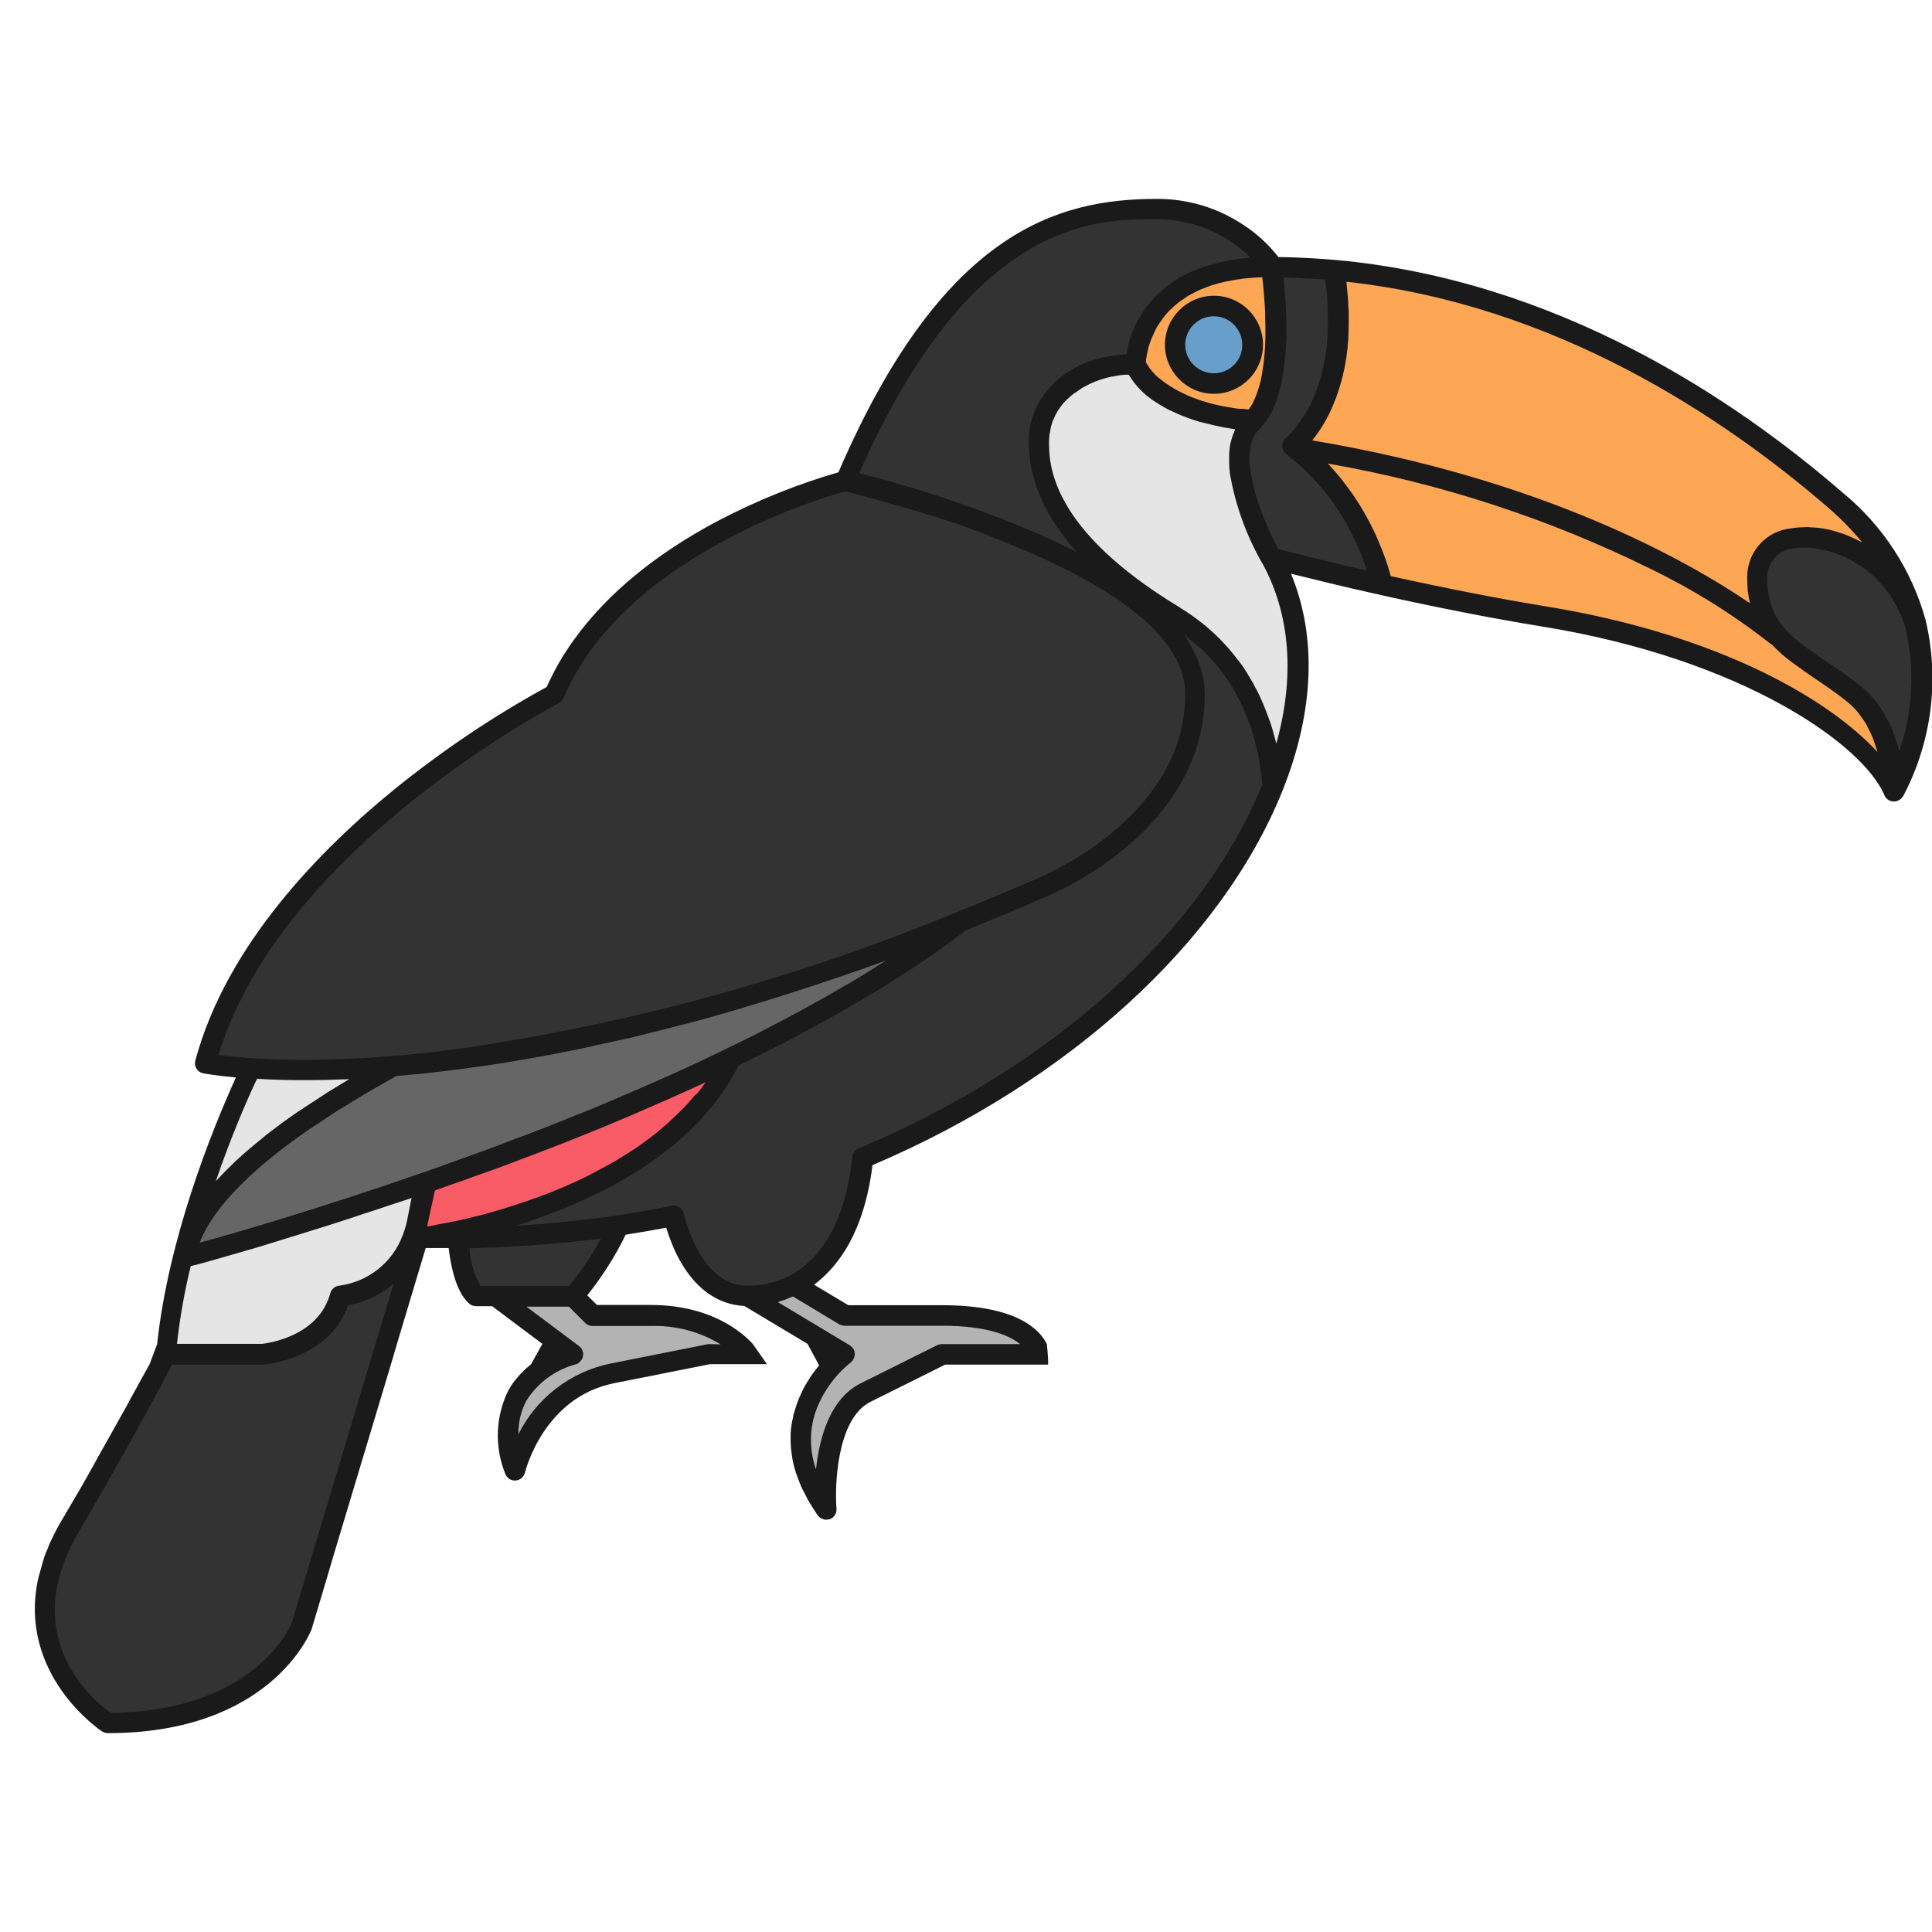 <svg enable-background="new 0 0 800 800" viewBox="0 0 800 800" xmlns="http://www.w3.org/2000/svg"><g transform="translate(-68.52 -1183.639)"><path d="m861.5 1441.5c-.3-.9-.6-1.7-.9-2.6-13.8-37.7-64.3-42.8-64.3-16.1s18.6 31.1 40.2 48.2c12.3 9.8 15.8 26.6 16.5 39.3 10.9-21.1 13.9-45.6 8.5-68.8z" fill="#333"/><path d="m615.3 1352.5c-1.4 2.9-3 5.6-4.9 8.2 1.9-2.6 3.5-5.4 4.9-8.2z" fill="none"/><path d="m620.2 1338.6c-.7 2.7-1.5 5.4-2.4 8 .9-2.6 1.7-5.2 2.4-8z" fill="none"/><path d="m860.5 1438.9c.3.8.6 1.7.9 2.6-5.5-19.9-17.1-37.7-33.1-50.8-56.7-49.1-128.8-88.1-207.3-95.3 1.5 9.3 2 18.7 1.5 28-.3 5.1-1.1 10.2-2.3 15.2-.7 2.7-1.5 5.4-2.4 8-.8 2.1-1.6 4-2.4 5.8-1.4 2.9-3 5.6-4.9 8.2-1.4 2.1-3 4-4.8 5.9-.6.7-1.3 1.3-1.9 1.9.3.2.6.4.8.6 133.3 20.7 199.6 77.9 199.6 77.9s-66.3-57.2-199.6-77.9c10.2 7.9 18.7 17.7 25 28.9.7 1.3 1.4 2.6 2.1 3.8 1.3 2.5 2.5 5.1 3.5 7.5.5 1.2 1 2.4 1.5 3.6.9 2.4 1.7 4.6 2.4 6.8s1.3 4.2 1.8 6.1c19.5 4.4 43.1 9.2 66.9 13.1 85.7 13.9 135.6 50.7 144.7 72.3 0 0 .2-.3.5-.8-.7-12.7-4.2-29.6-16.5-39.3-21.6-17.2-40.2-21.5-40.2-48.2s50.4-21.5 64.2 16.1z" fill="#fda654"/><g fill="#7a7a7a"><path d="m635.3 1413.6c-1.7 0-3.2-1-3.9-2.6-1-2.5-2.2-4.9-3.4-7.2-1.1-2.1-.4-4.6 1.7-5.8 2.1-1.1 4.6-.4 5.8 1.7 0 .1.1.1.1.2 1.3 2.5 2.5 5.1 3.7 7.8.9 2.2-.1 4.7-2.2 5.6-.7.2-1.2.3-1.8.3z"/><path d="m620.2 1342.9c-.3 0-.7 0-1-.1-1.9-.5-3.2-2.2-3.2-4.1 0-.3 0-.7.1-1 1.2-4.7 1.9-9.6 2.2-14.5.1-2.3 2-4.2 4.4-4.1 2.3.1 4.2 2 4.1 4.4v.3c-.3 5.4-1.2 10.7-2.4 15.9-.5 1.9-2.2 3.2-4.2 3.2z"/><path d="m639.2 1424c-1.8 0-3.5-1.2-4-3-.7-2.2-1.5-4.4-2.3-6.6-.9-2.2.2-4.7 2.4-5.5 2.2-.9 4.7.2 5.5 2.4.9 2.3 1.7 4.7 2.5 7.1.7 2.2-.5 4.6-2.8 5.3-.5.3-.9.3-1.3.3z"/><path d="m605.7 1370.8c-2.3 0-4.3-1.9-4.3-4.3 0-1.1.4-2.1 1.2-2.9 1.6-1.7 3-3.5 4.4-5.4s4.1-2.3 5.9-.9 2.3 3.9 1 5.8c-1.6 2.2-3.3 4.3-5.1 6.3-.8.9-1.9 1.4-3.1 1.4z"/><path d="m615.3 1356.7c-2.3 0-4.3-1.9-4.3-4.3 0-.6.1-1.3.4-1.9.7-1.5 1.5-3.3 2.3-5.4.8-2.2 3.3-3.3 5.5-2.5s3.3 3.3 2.5 5.5c-.9 2.4-1.7 4.4-2.6 6.2-.7 1.5-2.1 2.4-3.8 2.4z"/><path d="m604.6 1373.3c-.9 0-1.8-.3-2.6-.9l-.8-.6c-1.9-1.4-2.3-4.1-.9-6 .1-.2.3-.4.5-.5.5-.5 1.1-1 1.6-1.6l.1-.1c1.7-1.6 4.4-1.5 6 .2 1.5 1.5 1.6 3.9.2 5.6 0 2.2-1.9 4-4.1 3.9z"/><path d="m629.7 1402.3c-1.5 0-2.9-.8-3.7-2.1-6-10.7-14.2-20.2-23.9-27.7-1.9-1.4-2.3-4-.9-5.9s4-2.3 5.9-.9c.1 0 .1.1.2.1 10.7 8.2 19.5 18.5 26.1 30.2 1.2 2 .4 4.6-1.6 5.8-.7.3-1.4.5-2.1.5z"/></g><path d="m639.2 1419.8c-.7-2.2-1.5-4.4-2.4-6.8-.5-1.2-.9-2.4-1.5-3.6-1-2.4-2.2-5-3.5-7.5-.7-1.3-1.4-2.6-2.1-3.8-6.3-11.2-14.8-21.1-25-28.9-.3-.2-.5-.4-.8-.6.6-.6 1.2-1.2 1.9-1.9 1.7-1.8 3.3-3.8 4.8-5.9 1.8-2.6 3.5-5.3 4.9-8.2.9-1.8 1.7-3.7 2.4-5.8 1-2.6 1.8-5.3 2.4-8 1.2-5 2-10.1 2.3-15.2.5-9.4 0-18.8-1.5-28-3.2-.3-6.5-.5-9.7-.7-5.3-.3-10.7-.5-16.1-.5 0 0 7.6 49.4-8 64.3s8 56.3 8 56.3 18.9 5 45.7 11c-.6-2-1.1-4.1-1.8-6.2z" fill="#333"/><path d="m258.8 1622.1c-9.9 1.3-19.1 2.3-27.7 3-15.9 8.6-31.2 18.2-45.8 28.9-20.7 15.5-37.9 33.1-40.2 50.2 0 0 15.5-4.1 40.2-11.6 16.4-5 36.8-11.5 59.5-19.4 70.3-24.5 162.2-62.2 221.3-108.1-86.4 34.5-155.9 50.2-207.3 57z" fill="#666"/><path d="m418.4 1382.7s-93.1 23.4-120.6 88.4c0 0-120.4 61.8-144.7 152.7 6.3 1.1 12.7 1.8 19.1 2.1 3.8.2 8.1.5 13 .6 15.3.3 30.6-.2 45.8-1.5 8.5-.7 17.8-1.7 27.7-3 51.4-6.7 120.9-22.5 207.3-57 10.7-4.3 21.6-8.8 32.7-13.6 0 0 64.3-24.9 64.3-80.4.1-55.4-144.6-88.3-144.6-88.3z" fill="#333"/><path d="m257.7 1700.4h-16.1c-2.3 0-4.2-1.9-4.2-4.3 0-2.1 1.6-3.9 3.7-4.2.1 0 6.3-.8 15.9-2.9 2.3-.5 4.6.9 5.1 3.2 0 .2.1.4.1.6.1.9.1 1.8.2 2.8.2 2.3-1.5 4.4-3.9 4.6-.1 0-.2 0-.4 0z" fill="#7a7a7a"/><path d="m265.7 1720.3h40.2c7.8-8.7 14.2-18.5 19-29.2-22.1 3.3-44.4 5-66.8 5.1.7 8.1 2.6 20 7.6 24.1z" fill="#333"/><path d="m244.8 1673.2c-1.3 5.4-2.4 10.5-3.2 15-.5 2.7-1.2 5.4-2.2 8h2.2s8.2-1 20.6-3.9l.7-.2c1.3-.3 2.7-.7 4.2-1l.7-.2c1.6-.4 3.3-.9 5-1.3h.1c7.3-2 15.4-4.6 23.8-7.9 2.1-.8 4.2-1.7 6.4-2.6 25.9-10.9 53.2-28.2 67.3-55.3.4-.8.8-1.5 1.2-2.2-41.4 19.5-83.7 36.7-126.8 51.6z" fill="#f95b67"/><path d="m185.3 1692.6c-24.7 7.5-40.2 11.6-40.2 11.6 2.3-17.1 19.5-34.7 40.2-50.2 14.6-10.7 29.9-20.3 45.8-28.9-15.2 1.3-30.5 1.8-45.8 1.5-4.9-.1-9.2-.3-13-.6-9.8 20.9-31.1 70.6-35.2 118.4h40.2s26.2-2.1 32.2-24.1c13.5-1.8 24.9-10.8 29.7-23.5.1-.2.2-.4.3-.6 1-2.6 1.7-5.3 2.2-8 .8-4.5 1.9-9.5 3.2-15-22.8 7.8-43.2 14.4-59.6 19.4z" fill="#e5e5e5"/><path d="m587.8 1357.9c14.7-15.6 7.4-63.7 7.4-63.7-56.4 0-56.3 40.2-56.3 40.2s5.4 19.7 48.9 23.5z" fill="#fda654"/><path d="m595.3 1414.8s-23.6-41.4-8-56.3c.2-.2.4-.4.6-.7-43.5-3.8-48.8-23.5-48.8-23.5-23.8 0-40.2 14.1-40.2 32.2s8.2 43.4 56.3 72.3c31.2 18.8 38.8 50.5 40.3 70.4 13.5-33.7 14.3-67-.2-94.4z" fill="#e5e5e5"/></g><circle cx="502.68" cy="142.761" fill="#689fca" r="16.1"/><g transform="translate(-68.52 -1183.639)"><path d="m239.1 1696.8c-4.8 12.7-16.2 21.7-29.7 23.5-6 22-32.1 24.1-32.2 24.1h-40.2s-10.5 21.4-40.2 72.3c-3 5.1-5.4 10.5-7.2 16.1-12.9 41 23.3 64.3 23.3 64.3 64.9 0 80.4-40.2 80.4-40.2l7.2-24.1 26.5-88.4 14.5-48.2z" fill="#333"/><path d="m338 1728.3h-24.1l-8-8h-32.2l32.2 24.1s-37.1 8.8-24.1 48.2c0 0 7.8-33.8 40.2-40.2l40.2-8h16.1c-.1 0-11.7-16.1-40.3-16.1z" fill="#b3b3b3"/><path d="m418.4 1744.4c-19.9 14.8-24 42.9-9.2 62.8.4.5.8 1 1.1 1.5 0 0-3-38 16.1-48.2l32.2-16.1h40.2s-2.1-16.1-40.2-16.1h-40.2l-21.1-12.6c-5.9 3.1-12.5 4.6-19.1 4.6z" fill="#b3b3b3"/><path d="m555.1 1438.9c-48.1-29-56.3-54.3-56.3-72.3s16.4-32.2 40.2-32.2c0 0-.1-40.2 56.3-40.2-3.9-5.5-8.8-10.2-14.5-13.9-10-6.7-21.7-10.3-33.8-10.2-32.8 0-83.3 6.2-128.6 112.5 0 0 144.7 33 144.7 88.4s-64.3 80.4-64.3 80.4c-11.2 4.8-22 9.4-32.7 13.6-29.6 22-61.3 40.9-94.8 56.5-.4.7-.8 1.5-1.2 2.2-14.1 27-41.4 44.4-67.3 55.3-14.6 6.1-29.6 10.8-45 14.1.1.9.1 1.9.2 3 22.4 0 44.7-1.7 66.8-5.1 7.7-1.1 15.2-2.5 22.6-4 2.9 11.5 11.1 33.2 30.7 33.2 6.7 0 13.2-1.5 19.1-4.6 14.6-7.6 25.4-24.8 28.3-52.6 85.7-35.8 146.5-95.7 169.7-153.7-1.3-19.8-8.9-51.5-40.1-70.4z" fill="#333"/><g fill="#1a1a1a"><path d="m855 1494.7c-.1-.2-.1-.4-.2-.7s-.2-.6-.3-1c-.4-1.5-.9-3-1.4-4.5-.1-.3-.2-.6-.3-.8-.6-1.7-1.3-3.3-2.1-4.9-.2-.4-.4-.7-.6-1.1-.8-1.5-1.6-2.9-2.5-4.3-.1-.2-.2-.3-.3-.5-1-1.5-2.1-3-3.3-4.3-.3-.3-.6-.6-.9-1-1.3-1.4-2.7-2.7-4.2-3.9-5.2-4.2-10.3-7.6-14.9-10.7-14.3-9.7-23.7-16.1-23.7-34.2-.1-6.4 4.9-11.8 11.3-12.1 1.3-.2 2.6-.3 3.9-.3h.9c1.5 0 3 .2 4.5.4l1 .2c1.6.3 3.2.7 4.8 1.1.3.1.6.2.8.3 1.8.6 3.5 1.2 5.2 2l.3.2c1.7.8 3.4 1.8 5 2.8.2.1.4.3.7.4 1.7 1.1 3.2 2.3 4.7 3.6l.8.7c1.5 1.4 2.9 2.9 4.3 4.5.2.3.5.6.7.9 1.4 1.7 2.6 3.5 3.7 5.5.1.2.3.5.4.7 1.2 2.2 2.3 4.4 3.1 6.7l.9 2.3c4.2 17.3 3.4 35.3-2.3 52zm-29.4-100.8c5.1 4.4 9.7 9.1 14 14.3-.6-.3-1.2-.6-1.9-.9-.3-.2-.7-.4-1-.5-1-.5-1.9-.9-2.9-1.3-.3-.1-.6-.3-.9-.4-1-.4-2-.7-3-1-.3-.1-.6-.2-.9-.3-1-.3-2-.6-3-.8-.3-.1-.6-.2-.9-.2-1-.2-2-.4-3-.5-.3 0-.6-.1-.9-.1-1-.1-2-.2-2.9-.2-.3 0-.6-.1-.8-.1-1 0-2 0-3 .1-.2 0-.5 0-.7 0-1.2.1-2.4.2-3.5.4-10.5 1-18.5 9.9-18.3 20.5 0 1.7.1 3.4.2 5 0 .5.1.9.2 1.3.1 1.2.3 2.3.6 3.4.1.3.1.6.1.8-25.4-17.3-85.3-51.4-181.2-67.4.6-.8 1.3-1.7 1.9-2.5l.2-.3c2-2.8 3.7-5.7 5.2-8.8.8-1.8 1.7-3.8 2.6-6.2 1-2.8 1.9-5.6 2.6-8.5 1.3-5.2 2.1-10.5 2.4-15.9.2-3.3.2-6.7.2-10.3 0-.7 0-1.3-.1-2-.1-3.4-.4-6.9-.8-10.5 0-.2 0-.5-.1-.7 86.4 9.4 156 55.9 199.6 93.6zm-214.5-94.9c2.1.1 4.1.2 6.2.4 0 .3.1.7.1 1 .5 3.7.8 7.3.9 10.7v1.5c.1 3.6.1 7.2-.1 10.5-.3 4.9-1 9.7-2.2 14.5-.6 2.6-1.4 5.1-2.3 7.5-.8 2.1-1.5 3.9-2.3 5.4-1.3 2.7-2.8 5.2-4.5 7.6-1.3 1.9-2.8 3.7-4.4 5.4-.6.6-1.1 1.2-1.7 1.7-.8.8-1.2 1.8-1.3 2.9 0 .1-.1.3-.1.4 0 .5.2.9.4 1.3.1.1.1.3.1.4.2.4.6.8.9 1.1.1.1.2.2.3.3l.4.3.2.2.1.1c1.2.9 2.3 1.9 3.4 2.9s2.4 1.9 3.5 3c.9.9 1.8 1.9 2.7 2.8 5.6 5.7 10.4 12.1 14.3 19 .7 1.2 1.4 2.5 2 3.7 1.2 2.3 2.4 4.8 3.4 7.2.5 1.2 1 2.3 1.4 3.5.7 1.8 1.4 3.7 2 5.6-18.3-4.2-32-7.7-36.7-8.9l-.1-.2c-5.7-10.7-16.5-36.1-9.5-47.3.4-.6.8-1.1 1.3-1.6.1-.1.2-.3.4-.5s.4-.4.8-.8c.1-.1.2-.3.3-.4.7-.8 1.4-1.7 2.1-2.6l.6-.9c.6-1 1.2-2 1.7-3 .2-.3.3-.6.4-.9.5-1.1 1-2.4 1.4-3.6.1-.2.2-.4.2-.7 1.5-4.8 2.6-9.8 3-14.9 0-.2 0-.5.1-.7.1-1.5.3-3 .4-4.4l.1-1c.1-1.4.1-2.8.2-4.2v-1c0-1.5 0-2.9 0-4.3v-.6c-.1-5-.4-9.6-.7-13.5v-.3c-.1-1.1-.2-2.2-.3-3.2 0-.2-.1-.4-.1-.6 0-.4-.1-.9-.1-1.3 3.5.1 7.1.3 11.1.5zm-30.5 53.8c-1.5-.2-2.9-.5-4.3-.7-.5-.1-1.1-.2-1.6-.3-1.9-.4-3.6-.8-5.2-1.2-.3-.1-.6-.2-.9-.3-1.3-.4-2.6-.7-3.7-1.1-.5-.2-1-.4-1.5-.6-.9-.3-1.8-.6-2.6-1-.5-.2-1-.4-1.5-.7-.7-.3-1.4-.6-2.1-1-.5-.2-.9-.5-1.3-.7-.6-.3-1.2-.6-1.7-1-.4-.2-.8-.5-1.2-.7-.5-.3-1-.7-1.5-1-.3-.2-.7-.5-1-.7-.4-.3-.9-.7-1.3-1-.2-.2-.5-.4-.8-.6-.4-.4-.8-.7-1.1-1-.2-.2-.4-.3-.5-.5-.5-.5-.9-1-1.3-1.4-.1-.1-.2-.3-.3-.4-.2-.3-.5-.6-.7-.9-.1-.2-.2-.3-.3-.5s-.3-.4-.4-.6-.2-.3-.3-.4-.2-.3-.2-.4c-.1-.1-.1-.2-.2-.3l-.1-.1c0-.3.1-.8.1-1.4 0-.1.1-.3.1-.5.1-.5.2-1 .3-1.7.1-.3.1-.6.2-.9.1-.6.3-1.1.4-1.8.1-.4.2-.8.4-1.2.2-.6.4-1.3.7-2 .2-.4.4-.9.6-1.4.3-.7.7-1.4 1-2.2.2-.5.5-.9.7-1.4.5-.8 1-1.6 1.6-2.4.3-.4.5-.8.8-1.2 1-1.3 2-2.5 3.1-3.6s2.3-2.1 3.5-3.1c.4-.3.9-.6 1.3-.9.9-.6 1.7-1.2 2.6-1.8.6-.3 1.1-.6 1.7-.9.9-.5 1.7-.9 2.7-1.4.6-.3 1.3-.6 2-.8.9-.4 1.8-.7 2.8-1.1.7-.2 1.5-.5 2.3-.7 1-.3 2-.6 3-.8.8-.2 1.7-.4 2.5-.5 1-.2 2.1-.4 3.2-.6.9-.1 1.8-.2 2.7-.4 1.1-.1 2.3-.2 3.4-.3.9-.1 1.9-.1 2.9-.2.6 0 1.1 0 1.6-.1 0 .4.1.7.1 1.1.1.5.1 1 .2 1.5 0 .4.1.8.1 1.2.3 2.8.5 5.8.7 9.1.1 1.1.1 2.3.1 3.5v.3c0 1.2.1 2.4.1 3.6v.4 3.7.1c-.1 6.2-.7 12.5-2 18.6l-.1.3c-.2 1-.5 1.9-.8 2.8-.1.2-.1.4-.2.7-.3.9-.6 1.7-.9 2.5-.1.2-.2.5-.3.7-.3.8-.7 1.5-1 2.2-.1.2-.2.4-.4.6-.4.7-.8 1.3-1.2 1.9-1-.1-2-.2-3-.3-.4.1-1.2 0-2-.1zm-33.6-78.4c11.2-.1 22.1 3.2 31.4 9.4 2.8 1.9 5.5 4.1 7.9 6.5-1.8.1-3.6.4-5.4.6-.2 0-.4 0-.6.1-2.2.3-4.3.7-6.3 1.2-.6.1-1.2.3-1.8.5-1.4.4-2.7.7-4.1 1.1-.7.2-1.4.5-2.1.7-1.2.4-2.3.9-3.4 1.3-.7.3-1.4.6-2 .9-1.1.5-2.1 1.1-3.1 1.6-.6.3-1.2.7-1.8 1.1-1 .6-2 1.3-3 2.1-.5.3-1 .7-1.4 1-1.4 1.1-2.7 2.3-4 3.5-1 1-1.8 2-2.7 3-.2.3-.5.6-.7.9-.6.8-1.2 1.6-1.7 2.3-.2.2-.4.5-.5.7-.6 1-1.2 2-1.8 2.9-.1.2-.2.5-.4.7-.4.8-.8 1.5-1.1 2.3-.1.3-.3.6-.4.9-.4.8-.7 1.7-1 2.5 0 .1-.1.2-.1.3-.3.9-.6 1.7-.8 2.6-.1.2-.1.5-.2.7-.2.6-.3 1.2-.4 1.8 0 .2-.1.4-.1.6-.1.7-.3 1.4-.4 2v.1c-.1 0-.3 0-.4 0-.7 0-1.4.1-2.1.2-.8.1-1.6.2-2.4.3-.7.1-1.3.2-2 .3-.8.1-1.5.3-2.3.4-.7.1-1.3.3-1.9.5-.7.2-1.5.4-2.2.6-.6.2-1.2.4-1.8.6-.7.2-1.4.5-2 .8-.6.2-1.1.5-1.7.7-.7.3-1.3.6-1.9.9s-1.1.6-1.6.9-1.2.7-1.8 1.1-1 .6-1.5 1-1.1.8-1.6 1.2-.9.7-1.3 1.1-1 .9-1.5 1.3-.8.8-1.2 1.2-.9 1-1.3 1.5c-.4.4-.7.8-1 1.3-.4.5-.8 1.1-1.2 1.6-.3.4-.6.9-.9 1.3-.4.6-.7 1.1-1 1.7-.2.5-.5.9-.7 1.4-.3.6-.6 1.3-.8 1.9-.2.5-.4.9-.6 1.4-.2.7-.4 1.4-.6 2.1-.1.5-.3.9-.4 1.4-.2.8-.3 1.6-.4 2.4-.1.4-.1.8-.2 1.2-.1 1.3-.2 2.5-.2 3.8 0 1.9.1 3.7.3 5.6.1.6.2 1.2.2 1.8.2 1.2.3 2.5.6 3.7.1.7.3 1.4.5 2.1.3 1.1.6 2.3.9 3.4.2.7.4 1.4.7 2.1.4 1.1.8 2.3 1.3 3.4.3.7.6 1.4.8 2 .6 1.2 1.1 2.4 1.8 3.6.3.6.6 1.1.9 1.7 1 1.7 2 3.4 3.1 5.1l.1.1c1.1 1.7 2.4 3.5 3.7 5.2.4.6.9 1.1 1.3 1.7 1 1.2 1.9 2.3 3 3.5.2.2.4.5.6.7-.9-.5-1.9-.9-2.8-1.3-2.2-1.1-4.4-2.2-6.6-3.2-.5-.2-1-.5-1.5-.7-25.5-11.4-52-20.5-79.1-27.3 46.4-105.2 97.8-105.2 122.7-105.2zm-247.2 200.5c.9-.5 1.6-1.2 2-2.1 24.9-58.8 106.8-83 116.7-85.7l.2.1.9.2.9.2 1.1.3 1.3.3 1.3.3 2.1.6 1 .3 3.5.9.3.1c1.3.4 2.8.8 4.3 1.2l.6.2c1.3.4 2.6.8 4 1.1l1.4.4c1.2.3 2.4.7 3.6 1.1l1.8.5 3.6 1.1 2 .6 3.6 1.1 2.3.7 3.6 1.2c.8.3 1.6.6 2.4.8 1.2.4 2.4.8 3.7 1.3l2.5.9c1.2.4 2.5.9 3.7 1.4l2.6 1c1.3.5 2.7 1 4 1.6.8.3 1.5.6 2.3.9 2.1.8 4.2 1.7 6.3 2.6 1.7.7 3.3 1.4 5 2.1l1 .4c1.2.5 2.5 1.1 3.7 1.7.8.4 1.6.7 2.5 1.1s1.8.9 2.7 1.3c1.1.6 2.3 1.1 3.4 1.6.8.4 1.6.8 2.4 1.2 1.2.6 2.5 1.3 3.7 1.9.6.3 1.1.6 1.6.9 1.5.8 2.9 1.6 4.3 2.4.3.2.6.4.9.5 1.7 1 3.3 1.9 4.9 2.9.4.2.7.5 1.1.7 1.5 1 3 1.9 4.5 2.9.3.2.6.4.9.6 1.5 1 2.9 2.1 4.3 3.2.1.1.2.2.4.3l4.5 3.6c.2.2.4.3.6.5 1.3 1.2 2.6 2.4 3.9 3.6.2.2.4.4.6.7 1.1 1.2 2.3 2.4 3.3 3.6.2.2.3.4.5.7 1 1.2 2 2.5 2.8 3.7.1.2.2.4.4.6.9 1.3 1.6 2.6 2.4 3.9.4.7.6 1.4.9 2.1.4.9.8 1.7 1.1 2.6.4 1.1.7 2.3.9 3.5.1.4.3.9.3 1.3.3 1.6.4 3.2.4 4.9 0 51.8-61 76.2-61.7 76.5-10.7 4.6-21.3 9.1-32.6 13.6-66.1 27.4-135.4 46.4-206.3 56.7-9.7 1.3-18.9 2.3-27.4 3-12.1 1-23.7 1.5-34.7 1.6-3.6 0-7.2 0-10.7-.1-4.5-.1-8.8-.3-12.9-.6-6.2-.4-10.9-.9-14-1.3 25.8-85.8 139.6-145 140.8-145.6zm134.5 107.2c-1.6 1-3.2 2-4.8 3-2.1 1.3-4.3 2.7-6.5 4-1.6 1-3.3 2-5 2.9-2.2 1.3-4.4 2.6-6.7 3.9-1.8 1-3.7 2.1-5.6 3.1-2.2 1.2-4.3 2.4-6.5 3.6-2.1 1.1-4.2 2.2-6.2 3.3-2.1 1.1-4.2 2.2-6.3 3.3-2.3 1.2-4.5 2.3-6.8 3.5-2 1-4.1 2-6.1 3-2.5 1.2-4.9 2.4-7.4 3.6-1.8.9-3.6 1.7-5.4 2.6-2.6 1.2-5.2 2.5-7.9 3.7-1.7.8-3.5 1.6-5.3 2.4-9.8 4.4-19.5 8.6-29.2 12.7-1.8.7-3.5 1.5-5.3 2.2-2.7 1.1-5.4 2.2-8 3.2-2.1.9-4.3 1.7-6.4 2.6-2.5 1-5 2-7.5 2.9-3 1.2-6.1 2.4-9.2 3.5-2.4.9-4.9 1.8-7.3 2.8-3.9 1.5-7.8 2.9-11.8 4.3l-4.7 1.7c-4.8 1.7-9.6 3.5-14.5 5.2l-.4.1c-19.6 6.8-39.6 13.4-59.3 19.4-14.7 4.5-26.2 7.8-33 9.6 4.6-12.1 17.1-26.1 36.8-40.8 3.1-2.3 6.4-4.7 9.9-7 .8-.6 1.8-1.1 2.6-1.7 2.7-1.8 5.3-3.6 8.2-5.4 1.3-.8 2.8-1.7 4.1-2.5 2.5-1.5 5-3.1 7.6-4.6 1.9-1.1 3.8-2.2 5.7-3.3 2.1-1.2 4.2-2.4 6.5-3.7 2.8-.2 5.8-.6 8.7-.8 1.4-.1 2.6-.2 4-.4 4.6-.5 9.3-1.1 14.2-1.7 7.5-1 15.1-2.1 22.7-3.4 2.5-.4 5-.9 7.5-1.3 5.2-.9 10.5-1.9 15.8-3 3-.6 5.9-1.2 8.9-1.9 5-1.1 9.9-2.2 14.9-3.3 3.1-.7 6.2-1.5 9.4-2.3 5.1-1.3 10.1-2.6 15.3-3.9 3-.8 6.1-1.6 9.2-2.5 5.7-1.6 11.3-3.2 17-5 2.6-.8 5.1-1.5 7.6-2.3 8.3-2.6 16.6-5.3 25-8.1.7-.3 1.5-.5 2.3-.8 6.8-2.3 13.7-4.7 20.5-7.2zm-78.5 55.6c-1.9 2.3-4 4.6-6.3 6.8-.6.6-1.3 1.2-2 1.9-1.7 1.6-3.3 3.1-5.1 4.6-.9.8-1.9 1.5-2.8 2.3-1.7 1.3-3.4 2.6-5.2 3.9-1.1.8-2.2 1.5-3.3 2.3-1.8 1.2-3.8 2.4-5.7 3.6-1.1.7-2.3 1.4-3.5 2.1-2.2 1.2-4.4 2.4-6.7 3.6-1.1.6-2.1 1.1-3.2 1.7-3.4 1.7-7 3.3-10.7 4.9-2.1.9-4.3 1.8-6.4 2.6-3.5 1.3-7 2.6-10.7 3.8-.4.1-.8.3-1.1.4-3.6 1.2-7.3 2.3-11.1 3.4-2 .6-4 1.1-5.9 1.6h-.1c-1.3.3-2.5.6-3.7.9l-.7.2-.4.1-.6.1c-1.4.3-2.8.7-4.1.9l-.6.1c-1.2.3-2.4.5-3.5.7l-.7.1c-1.1.2-2.2.4-3.1.6l-.3.1c-1.1.2-2.1.4-2.9.5.2-.8.3-1.6.5-2.4.3-1.6.7-3.4 1.1-5.3.1-.2.1-.5.2-.7.4-1.9.9-3.9 1.3-6.1l.1-.4c1.6-.6 3.1-1.1 4.7-1.7 2.6-.9 5.3-1.9 8-2.8 2.7-1 5.4-2 8.1-2.9l5.6-2c3.4-1.3 6.7-2.5 10-3.8l3.5-1.3c3.9-1.5 7.9-3 11.7-4.5l2.1-.8c4.4-1.8 8.8-3.5 13.1-5.3l1.1-.4c4.8-2 9.6-4 14.3-6l.2-.1c10.2-4.4 20.2-8.8 29.7-13.2-1.2 1.7-2.4 3.4-3.8 5-.5.1-.8.5-1.1.9zm-64.7 61.4c1.3-.1 2.6-.2 3.9-.3 3.9-.3 7.8-.7 11.6-1.1l5.4-.6s3.5-.4 5.3-.6c-3.7 7-8.1 13.5-13.2 19.6h-36.6c-2.7-4.8-4.3-10.1-4.6-15.6 3.1 0 6.2-.2 9.4-.3 1.1 0 2.3 0 3.4-.1 5.1-.3 10.2-.6 15.4-1zm89.1 41c-4.1-4.5-17.1-16.1-42.2-16.1h-22.3l-4-4c6.2-7.8 11.6-16.2 15.9-25.1 5.8-.9 11.4-1.9 16.8-2.9 6.1 20.1 17.7 31.7 32.3 32.4l26.2 15.7 4.8 8.9c-.2.3-.5.6-.7.9-.4.5-.8 1-1.2 1.5-.3.4-.5.7-.8 1.1-.4.6-.8 1.1-1.1 1.7-.3.4-.5.8-.8 1.2-.4.6-.7 1.2-1.1 1.8-.2.4-.5.9-.7 1.3-.4.7-.7 1.4-1 2.1-.2.4-.4.9-.6 1.3-.4.8-.7 1.7-1 2.5-.1.4-.3.7-.4 1.1-.4 1.3-.8 2.6-1.2 3.9-.1.2-.1.5-.1.7-.3 1.1-.5 2.3-.7 3.4-.1.5-.1 1-.2 1.5-.1.9-.2 1.9-.2 2.9v1.8c0 .9 0 1.9.1 2.8 0 .7.1 1.3.2 2 .1.9.2 1.9.4 2.9.1.7.2 1.4.4 2.1.2 1 .5 2 .8 3 .2.7.4 1.4.7 2.1.4 1.1.8 2.1 1.2 3.2l.9 2.1c.6 1.2 1.2 2.4 1.9 3.7.3.6.6 1.2 1 1.8 1.1 1.9 2.3 3.7 3.6 5.7.4.5.8.9 1.4 1.2.1.1.3.1.4.2.5.2 1 .4 1.6.4h.1.1c.5 0 1-.1 1.4-.2 1.8-.6 2.9-2.4 2.8-4.3-.8-9.8.2-36.9 13.7-44.1l31.3-15.6h42.6c.2-2.2-.5-8.5-.5-8.5-2.8-5.8-12.2-16.1-43.2-16.1h-39l-14.2-8.5c10.2-7.6 20.8-22 24.2-49.5 81.3-34.6 144.6-92.4 169.8-155.1 13.1-32.8 14.3-63.6 3.5-89.8 8.1 2 21.2 5.3 37.1 8.8 24.2 5.4 46.8 9.8 67.1 13.1 83 13.5 132.7 48.9 141.5 69.8.6 1.5 2 2.5 3.7 2.6h.3c1.5 0 2.9-.8 3.7-2.1 0 0 .2-.3.5-.9 11.5-22.2 14.6-47.7 8.9-72-5.7-20.8-17.8-39.3-34.4-52.9-45.4-39.3-118.6-88-209.7-96.3-3.3-.3-6.6-.5-9.8-.7-5.3-.3-9.8-.5-14.1-.5-4-5.1-8.8-9.6-14.3-13.2-10.7-7.2-23.3-11-36.2-10.9-41 0-88.7 13.5-131.7 113.2-16.9 4.9-33.3 11.5-48.9 19.6-35.2 18.4-60 42.4-71.9 69.3-22.1 12.1-43 26.2-62.6 42-30.7 24.9-70 64.6-82.9 112.7-.6 2.3.7 4.6 3 5.2.1 0 .2 0 .3.1.2 0 4.8.9 13.5 1.7-10 22-28 66.8-32.6 110.4l-3.2 8.5-.2.3-.4.7c-.3.6-.6 1.2-1 1.8-.2.4-.4.7-.6 1.1l-1.5 2.7-.7 1.3-1.2 2.2-.9 1.6-1.7 3.1-1.1 2.1-1.7 3-1.3 2.3-1.7 3.1-1.2 2.1c-.9 1.7-1.9 3.4-2.9 5.2l-1.3 2.3-2.3 4.1-1.3 2.4c-1.2 2.1-2.4 4.2-3.6 6.4-.4.7-.8 1.4-1.2 2.1-1 1.8-2.1 3.6-3.2 5.5l-1.4 2.4-4.7 8c-1.5 2.6-2.8 5.2-4 7.8-.4.8-.7 1.7-1 2.5-.5 1.2-1.1 2.5-1.5 3.7l-2.4 8.5c-8.9 40.1 26 63.4 26.4 63.6.7.4 1.5.7 2.3.7 67 0 83.7-41.2 84.4-42.9 0-.1.1-.2.1-.3l6.3-21.1 2.5-8.5 24-79.9 2.5-8.5 11.9-39.7h9.5c1.4 11.8 4.4 19.6 8.7 23.2.8.6 1.7.9 2.7.9h6.6l20.8 15.6-4.7 8.5-.3.2c-.5.4-.9.8-1.4 1.2-.4.3-.7.6-1.1 1-.5.5-.9 1-1.4 1.4-.3.3-.6.7-.9 1-.5.6-1 1.2-1.5 1.8-.2.3-.5.6-.7.9-.7 1-1.4 2-2 3.1-5.4 10.8-5.9 23.4-1.4 34.6.6 1.7 2.2 2.9 4 2.9h.2c1.9-.1 3.5-1.4 4-3.3.1-.3 7.5-31.1 36.9-37l39.8-7.9h23.5m-177-32.5c-1.8.1-3.3 1.4-3.8 3.1-4.9 18.1-26 20.7-28.2 21h-35.3c1.2-10.8 3.1-21.6 5.7-32.2l2-.5h.1c1.6-.4 3.8-1 6.5-1.8l.4-.1 4.2-1.2.7-.2c3.1-.9 6.6-1.9 10.4-3l1.1-.3 6-1.8.9-.3 6.8-2.1c9.4-2.9 18.8-5.8 28.2-8.9 2.9-1 5.9-2 8.8-2.9 5.1-1.7 10.3-3.4 15.4-5.1l-.1.3c-.2.9-.4 1.7-.5 2.5-.1.5-.2.9-.3 1.4-.2 1.2-.5 2.4-.7 3.5-.4 2.5-1.1 5-2 7.4-.1.2-.2.4-.2.5-4.2 11.2-14.3 19.1-26.1 20.7zm-34.2-85.6h1.1c3 .2 6 .3 9.2.4 2.9.1 5.8.1 8.8.1h2.1c4.6 0 9.2-.1 14-.3.9 0 1.7 0 2.5-.1h.5c-3 1.8-5.9 3.6-8.7 5.3l-1.5 1c-3 1.9-5.8 3.8-8.6 5.6-.9.6-1.7 1.2-2.6 1.7-3.1 2.2-6.2 4.3-9 6.5-2.9 2.1-5.6 4.3-8.2 6.5-.8.7-1.6 1.3-2.4 2-1.8 1.5-3.5 3-5.1 4.5-.8.7-1.6 1.4-2.3 2.2-1.6 1.5-3.1 3-4.5 4.5-.6.6-1.2 1.2-1.7 1.8-.2.2-.4.4-.6.6 6.1-17.9 12.6-32.9 17-42.3zm-60.6 262.5c-5.6-4-31.2-24.7-20.5-58.8 1.7-5.3 4-10.4 6.8-15.2 24-41.1 35.6-63.3 39.1-70.2h37.6.3c1.1-.1 27.2-2.4 35.1-24.6l1.5-.3.6-.1c.4-.1.8-.2 1.2-.3.3-.1.5-.2.8-.2.4-.1.8-.2 1.2-.4l.9-.3c.4-.2.8-.3 1.3-.5.3-.1.7-.3 1-.4.7-.3 1.4-.6 2.2-1 .4-.2.7-.4 1.1-.6s.9-.5 1.3-.7.8-.5 1.2-.7c.4-.3.8-.5 1.2-.8l1.2-.9c.4-.3.8-.6 1.2-1 .3-.2.6-.5.9-.7l-42.2 140.5c-1.1 2.6-16.5 36.6-75 37.2zm247.8-152.7c-.3 0-.6 0-.8.1l-40.2 8c-16.4 3.4-30.4 14.2-37.9 29.2-.1-4.8 1-9.6 3.3-13.9 4.7-7.4 11.9-12.7 20.3-15 .5-.1.9-.3 1.3-.6.1-.1.2-.2.3-.3.3-.2.5-.4.7-.7.3-.4.6-.8.7-1.3.1-.1.1-.2.1-.4v-.1c.1-.4.1-.9.1-1.3 0 0 0 0 0-.1 0 0-.1-.2-.1-.2-.1-.4-.2-.7-.3-1-.1-.1-.1-.3-.2-.4-.2-.3-.4-.5-.6-.7-.1-.1-.2-.2-.3-.3-.1 0-.1-.1-.1-.1l-21.9-16.4h17.6l6.8 6.8c.8.8 1.9 1.2 3 1.2h24.1c10.2-.3 20.2 2.3 28.9 7.6zm56.3-7.6h40.2c19 0 28 4.1 32.3 7.6h-32.3c-.7 0-1.3.2-1.9.4l-32.3 16.1c-1.5.8-3 1.8-4.3 2.9-9.2 7.7-12.5 21.5-13.7 32.5-2.6-7.5-2.8-15.6-.4-23.2 2.8-8.3 8-15.6 14.8-21.1.5-.4.9-.9 1.1-1.4.1-.1.1-.2.2-.4.2-.6.4-1.2.4-1.8 0 0 0 0 0-.1s-.1-.1-.1-.2c0-.3-.1-.6-.1-.9-.1-.2-.2-.4-.3-.6-.1-.1-.1-.2-.2-.3-.3-.5-.8-.9-1.3-1.3 0 0-.1-.1-.1-.1l-29.8-17.9c.4-.1.8-.3 1.2-.4 1.4-.4 2.7-.9 4-1.5.4-.2.7-.2 1.1-.4l19.1 11.5c.9.4 1.6.6 2.4.6zm5.6-73.4c-1.4.6-2.4 1.9-2.6 3.5-2.5 24.7-11.6 41.7-26 49.2-5.3 2.7-11.2 4.2-17.2 4.1-16.4 0-23.7-18.8-26.6-30-.5-1.9-2.2-3.2-4.1-3.2-.3 0-.6 0-.9.1-7.1 1.5-14.7 2.8-22.4 4-6.4 1-12.8 1.7-19.2 2.4-2 .2-3.9.4-5.9.6-4.6.4-9.1.8-13.7 1.1l-3.3.2c.6-.2 1.2-.4 1.9-.6 1.8-.6 3.5-1.1 5.2-1.8 2-.7 4-1.4 6.1-2.2.9-.3 1.8-.6 2.7-1h.1c2.1-.8 4.3-1.7 6.4-2.6 33.7-14.2 57-33.5 69.4-57.2l.5-1c10.2-4.9 19.9-9.9 29.2-14.9l2.5-1.4c3.6-2 7.2-4 10.7-5.9 1.4-.8 2.7-1.6 4.1-2.4 2.9-1.7 5.8-3.4 8.7-5.1 1.5-.9 3.1-1.9 4.6-2.8 2.6-1.6 5.2-3.3 7.8-4.9 1.5-1 3-2 4.5-2.9 2.7-1.8 5.3-3.6 7.9-5.4 1.2-.8 2.4-1.7 3.6-2.5 3.6-2.6 7.1-5.1 10.4-7.7 3.7-1.5 7.3-3 10.9-4.5 1.7-.7 3.5-1.4 5.2-2.1 5.4-2.3 10.7-4.5 15.9-6.8 12-5.1 23.2-11.8 33.3-20.1 22.1-18.1 33.7-40.3 33.7-64.3 0-1.9-.2-3.9-.5-5.8-.1-.9-.4-1.7-.6-2.6-.2-1-.5-2-.8-3-.4-1.1-.8-2.3-1.3-3.4-.3-.6-.5-1.2-.8-1.8-.6-1.3-1.3-2.7-2.1-4-.1-.1-.2-.3-.2-.4-.7-1.2-1.4-2.4-2.3-3.6.9.7 1.7 1.3 2.6 2 .5.4 1 .8 1.5 1.2 1.4 1.2 2.7 2.4 4 3.6.3.3.6.6.9.9 1 1 1.9 1.9 2.8 2.9.5.5.9 1 1.3 1.5.7.8 1.4 1.6 2 2.5.4.6.8 1.1 1.3 1.7.6.8 1.1 1.6 1.7 2.4.4.6.8 1.2 1.2 1.8.5.8 1 1.6 1.4 2.4.4.6.7 1.2 1 1.9.4.8.9 1.6 1.3 2.4.3.6.6 1.3.9 1.9.4.8.7 1.6 1.1 2.5.3.6.5 1.3.8 1.9.3.8.6 1.7 1 2.5.2.6.4 1.2.7 1.8.3.9.6 1.8.8 2.6.2.6.4 1.1.5 1.7.3.9.5 1.9.7 2.8.1.5.3 1 .4 1.4.3 1.3.6 2.5.8 3.8 0 .1.1.3.1.4.3 1.4.5 2.8.7 4.1.1.4.1.8.2 1.3.1.9.3 1.9.4 2.8.1.5.1 1 .1 1.5.1.6.1 1.3.2 1.9-24.9 61-87.3 117.2-167.2 150.6zm173-167.6c-.3-1.2-.6-2.5-1-3.8l-.2-.8c-.3-1.2-.7-2.4-1.1-3.6-.1-.5-.3-.9-.5-1.4-.4-1.2-.8-2.3-1.3-3.5-.1-.4-.3-.7-.4-1.1-.6-1.5-1.2-3-1.9-4.5-.2-.4-.3-.7-.5-1.1-.6-1.2-1.1-2.4-1.8-3.5-.2-.5-.5-.9-.7-1.4-.7-1.2-1.4-2.5-2.2-3.7-.2-.3-.3-.6-.5-.9-.9-1.5-1.9-3-3-4.4-.3-.4-.6-.8-.9-1.1-.8-1.1-1.7-2.2-2.6-3.3-.4-.4-.7-.9-1.1-1.3-1.1-1.3-2.3-2.5-3.5-3.8-.2-.2-.3-.3-.5-.5-1.4-1.4-2.8-2.7-4.3-4-.4-.4-.9-.7-1.3-1.1-1.2-1-2.4-1.9-3.7-2.9-.5-.4-1-.7-1.5-1.1-1.7-1.2-3.5-2.4-5.4-3.6-54.2-32.7-54.2-59.8-54.2-68.7 0-1 .1-1.9.2-2.9 0-.3.1-.6.2-.9.1-.6.2-1.3.3-1.9.1-.4.2-.7.3-1.1.2-.5.3-1.1.5-1.6.1-.4.3-.7.5-1.1.2-.5.4-1 .6-1.4s.4-.7.6-1.1.5-.9.8-1.3.5-.7.7-1 .6-.8.9-1.2.6-.7.9-1 .7-.8 1.1-1.1.7-.6 1-.9.8-.7 1.2-1 .7-.6 1.1-.8.9-.6 1.3-.9.8-.5 1.2-.8.9-.6 1.4-.8.9-.5 1.3-.7 1-.5 1.5-.7.9-.4 1.4-.6 1.1-.4 1.6-.6 1-.3 1.5-.5 1.1-.3 1.7-.5c.6-.1 1-.3 1.6-.4.5-.1 1.2-.2 1.8-.3s1.1-.2 1.6-.3c.6-.1 1.3-.2 1.9-.2.6-.1 1.1-.1 1.7-.1h.6c.1.1.2.3.3.5l.3.4c.3.5.7 1 1.1 1.6l.1.2c.4.5.8 1 1.3 1.6l.5.6c.4.5.9 1 1.4 1.5l.5.5c.7.7 1.4 1.3 2.2 2 .2.1.4.3.6.4.7.6 1.4 1.1 2.2 1.6l.9.6c.9.6 1.9 1.2 3 1.8l.3.2c1.2.7 2.4 1.3 3.8 1.9.4.2.8.3 1.1.5 1.1.5 2.2 1 3.4 1.4.4.2.8.3 1.2.5 1.6.6 3.3 1.1 5.1 1.7l.9.2c1.6.4 3.2.8 4.9 1.2.6.1 1.2.3 1.8.4 1.7.4 3.5.7 5.4 1 .4.1.9.2 1.3.2.2 0 .3.1.5.1-.2.3-.3.7-.4 1s-.2.6-.4.9c-.4 1.1-.7 2.2-1 3.3 0 .2-.1.4-.2.7-.3 1.4-.4 2.8-.5 4.2v1.1 3.1c0 1.1.1 2 .2 3 0 .4.1.7.1 1.1 2.3 13.1 6.8 25.6 13.4 37.1l.1.1c11.6 21.3 13.4 46.9 5.7 74.6zm111.5-56.9c-19.5-3.2-41-7.4-64.1-12.5-.3-1.2-.7-2.4-1.1-3.7v-.1c-.8-2.4-1.6-4.7-2.5-7-.5-1.2-1-2.5-1.5-3.7-1.1-2.6-2.4-5.3-3.7-7.8-.7-1.3-1.4-2.7-2.2-4-1.6-2.9-3.4-5.6-5.3-8.3-.4-.5-.7-1-1.1-1.5-.6-.8-1.2-1.6-1.8-2.4-1-1.3-1.9-2.6-3-3.8-.8-1-1.7-1.9-2.5-2.8-.4-.5-.8-1-1.3-1.5 46.5 8.1 91.5 22.8 133.8 43.7 17.5 8.5 34 18.8 49.3 30.8.3.2.6.4.9.6l.3.3c1 1.1 2.1 2.1 3.2 3.1l.4.4c1.2 1 2.4 2 3.6 2.9l.8.6c1.2.9 2.5 1.8 3.8 2.7l.9.7c1.3.9 2.6 1.8 3.9 2.7 4.6 3.1 9.4 6.3 14.3 10.3 1.5 1.2 2.9 2.6 4.1 4 .4.5.7 1 1.1 1.5.8 1 1.5 2.1 2.2 3.2.4.6.7 1.2 1 1.9.6 1.1 1.1 2.2 1.6 3.3.3.7.6 1.3.8 2 .4 1.2.8 2.4 1.2 3.6.1.4.2.8.3 1.1-19.5-21.3-64.8-48.5-137.4-60.3z"/><path d="m591.5 1326.4c0-11.2-9.1-20.3-20.3-20.3s-20.3 9.1-20.3 20.3 9.1 20.3 20.3 20.3 20.3-9.1 20.3-20.3zm-20.4 11.8c-6.5 0-11.8-5.3-11.8-11.8s5.3-11.8 11.8-11.8 11.8 5.3 11.8 11.8c.1 6.5-5.2 11.8-11.8 11.8z"/></g></g></svg>